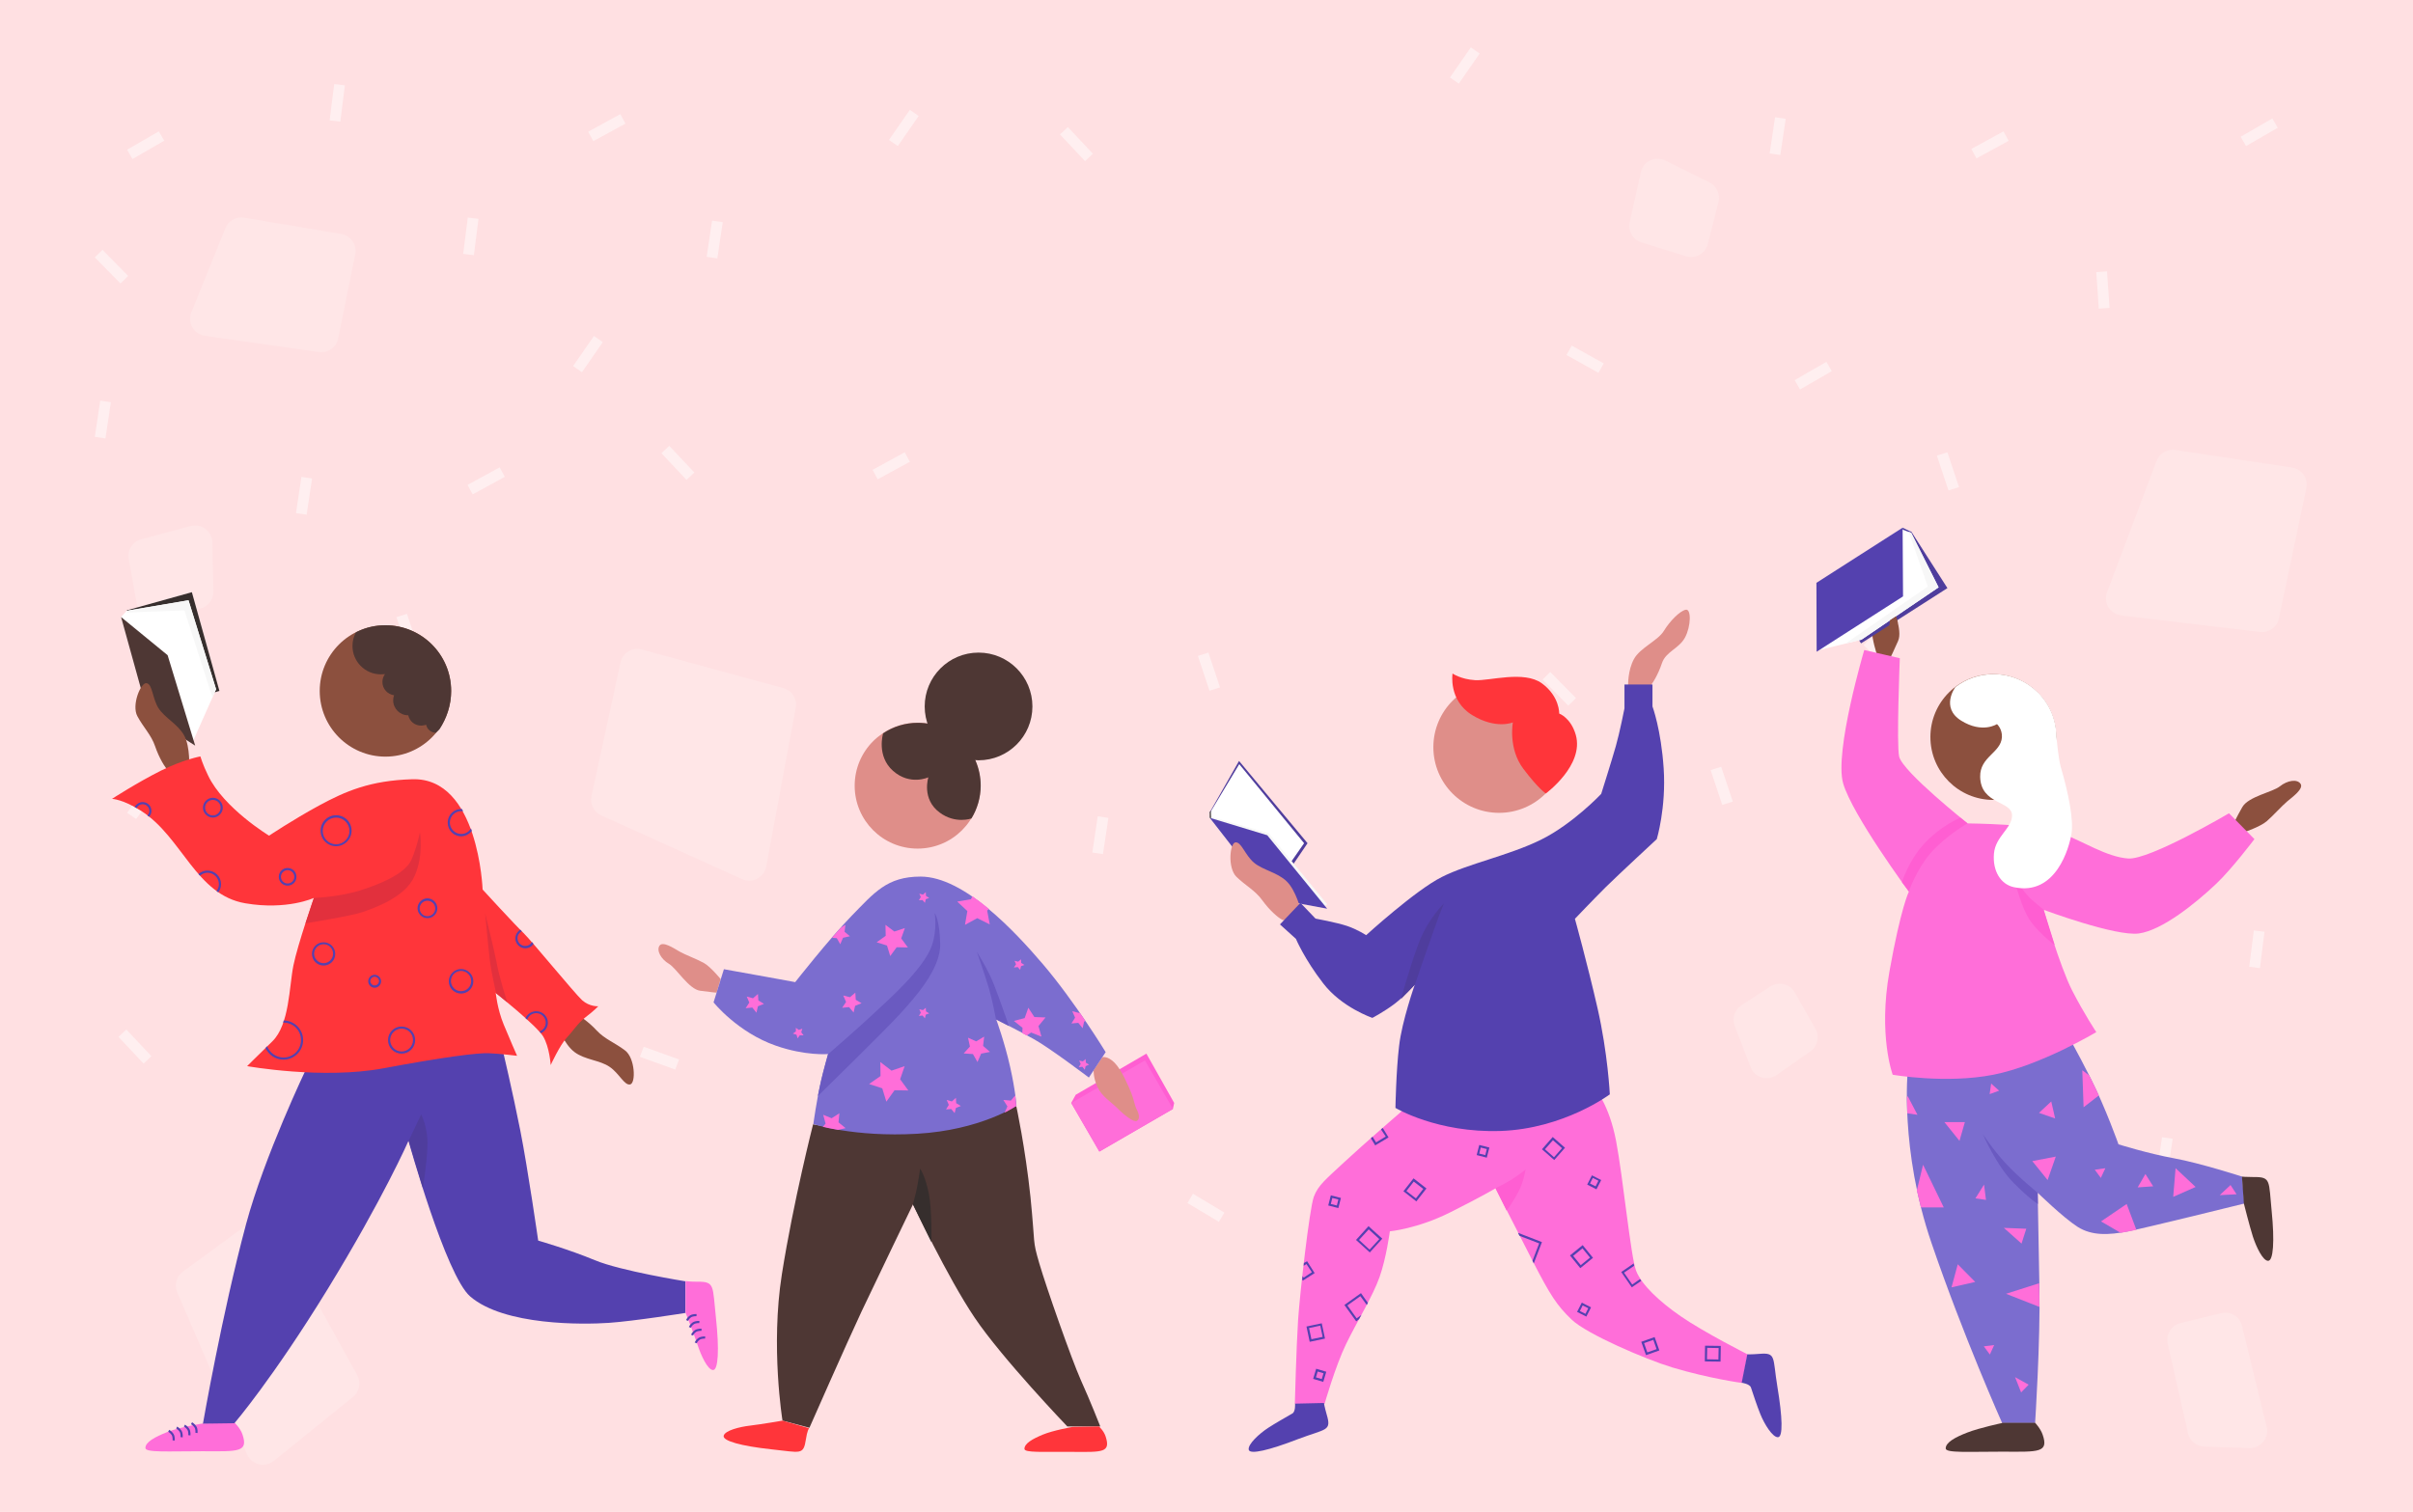 <svg width="1120" height="702" viewBox="0 0 1120 702" fill="none" xmlns="http://www.w3.org/2000/svg">
<path d="M0 0H1120V702H0V0Z" fill="#FFE0E2"/>
<path fill-rule="evenodd" clip-rule="evenodd" d="M686.796 24.849L682.688 22L673 35.97L677.109 38.819L686.796 24.849ZM155.121 39L160.082 39.624L157.961 56.491L153 55.867L155.121 39ZM73.722 61L76.222 65.33L61.5 73.83L59 69.5L73.722 61ZM275.688 156L279.796 158.849L270.109 172.819L266 169.97L275.688 156ZM222.082 101.624L217.121 101L215 117.867L219.961 118.491L222.082 101.624ZM47.563 116L44 119.508L55.928 131.621L59.49 128.113L47.563 116ZM847.722 168L850.222 172.33L835.5 180.83L833 176.5L847.722 168ZM1057.22 59.33L1054.72 55L1040 63.5L1042.5 67.83L1057.22 59.33ZM999.121 220L1004.08 220.624L1001.96 237.491L997 236.867L999.121 220ZM1051.08 432.624L1046.12 432L1044 448.867L1048.96 449.491L1051.08 432.624ZM865 299.508L868.563 296L880.491 308.113L876.928 311.621L865 299.508ZM719.563 312L716 315.508L727.928 327.621L731.491 324.113L719.563 312ZM219.397 229.537L217 225.149L231.92 217L234.316 221.388L219.397 229.537ZM137.384 238.228L142.329 238.969L144.849 222.157L139.905 221.416L137.384 238.228ZM48.945 203.553L44 202.812L46.52 186L51.465 186.741L48.945 203.553ZM507 395.812L511.945 396.553L514.465 379.741L509.52 379L507 395.812ZM568.308 563.004L565.736 567.292L551.157 558.549L553.729 554.261L568.308 563.004ZM318.638 222.815L322.282 219.392L310.645 207L307 210.423L318.638 222.815ZM422.303 51L426.412 53.849L416.724 67.819L412.616 64.97L422.303 51ZM407.397 222.537L405 218.149L419.92 210L422.316 214.388L407.397 222.537ZM273 61.149L275.397 65.537L290.316 57.388L287.92 53L273 61.149ZM332.945 119.969L328 119.228L330.52 102.416L335.465 103.157L332.945 119.969ZM503.638 74.815L507.282 71.392L495.645 59L492 62.423L503.638 74.815ZM146.093 440.542L141 439.823L143.516 423L148.609 423.719L146.093 440.542ZM73.228 366.308L69.007 363.449L59 377.394L63.221 380.254L73.228 366.308ZM184 286.541L188.896 285L194.287 301.173L189.391 302.713L184 286.541ZM560.896 303L556 304.541L561.391 320.713L566.287 319.173L560.896 303ZM917.397 73.537L915 69.149L929.92 61L932.316 65.388L917.397 73.537ZM974.15 143.299L979.139 142.961L977.989 126L973 126.338L974.15 143.299ZM826.329 71.969L821.384 71.228L823.905 54.416L828.849 55.157L826.329 71.969ZM741.938 173.101L744.374 168.734L729.527 160.453L727.091 164.819L741.938 173.101ZM1005.94 545.553L1001 544.812L1003.52 528L1008.46 528.741L1005.94 545.553ZM903.896 210L899 211.541L904.391 227.713L909.287 226.173L903.896 210ZM794 357.541L798.896 356L804.287 372.173L799.391 373.713L794 357.541ZM298.788 486L297 490.688L313.408 496.594L315.195 491.905L298.788 486ZM298.225 319.696L301.916 316.296L313.97 328.897L310.28 332.297L298.225 319.696ZM326.1 332.632L324.444 327.895L308.095 333.962L309.752 338.698L326.1 332.632Z" fill="#FFEFF0"/>
<path fill-rule="evenodd" clip-rule="evenodd" d="M761.615 79.961C762.747 74.894 768.332 72.231 772.982 74.54L793.44 84.703C796.817 86.38 798.565 90.189 797.633 93.843L792.669 113.323C791.537 117.765 786.912 120.349 782.536 118.985L761.859 112.539C757.885 111.3 755.525 107.22 756.432 103.157L761.615 79.961ZM88.827 145.02C86.881 149.84 89.976 155.206 95.121 155.935L148.028 163.44C152.223 164.035 156.155 161.256 156.993 157.102L164.865 118.102C165.759 113.671 162.807 109.379 158.349 108.63L113.338 101.065C109.636 100.443 105.999 102.478 104.594 105.96L88.827 145.02ZM977.994 274.968C976.163 279.828 979.376 285.118 984.533 285.733L1048.97 293.419C1053.09 293.91 1056.89 291.179 1057.75 287.124L1070.49 226.644C1071.44 222.142 1068.4 217.77 1063.85 217.084L1009.65 208.916C1005.91 208.354 1002.3 210.475 1000.97 214.005L977.994 274.968ZM355.628 402.366C354.679 407.47 349.193 410.332 344.464 408.19L279.073 378.583C275.637 377.028 273.755 373.285 274.554 369.599L288.007 307.592C288.979 303.112 293.509 300.363 297.931 301.57L363.582 319.48C367.598 320.576 370.103 324.568 369.341 328.661L355.628 402.366ZM114.682 675.255C116.778 680.12 122.937 681.641 127.057 678.312L163.845 648.589C166.864 646.15 167.697 641.896 165.821 638.499L128.006 570.017C125.675 565.795 120.167 564.58 116.276 567.43L84.894 590.414C81.885 592.617 80.799 596.608 82.274 600.033L114.682 675.255ZM824.603 499.139C820.347 502.119 814.425 500.315 812.552 495.47L805.175 476.377C803.814 472.857 805.099 468.865 808.257 466.799L821.669 458.025C825.527 455.501 830.715 456.752 832.998 460.757L842.633 477.653C844.679 481.242 843.656 485.8 840.271 488.169L824.603 499.139ZM1044.03 672.347C1049.33 672.521 1053.32 667.598 1052.07 662.455L1040.62 615.575C1039.58 611.282 1035.25 608.652 1030.96 609.7L1012.06 614.313C1007.82 615.348 1005.19 619.59 1006.16 623.847L1015.55 665.427C1016.35 668.979 1019.45 671.541 1023.09 671.661L1044.03 672.347ZM98.56 251.804C98.453 246.613 93.506 242.898 88.491 244.242L65.533 250.395C61.512 251.473 58.989 255.454 59.732 259.551L63.599 280.861C64.417 285.371 68.85 288.273 73.311 287.218L92.874 282.593C96.544 281.725 99.11 278.413 99.032 274.643L98.56 251.804Z" fill="#FFE6E7"/>
<g clip-path="url(#clip0_1_180)">
<path d="M58.909 283.361L71.695 329.209L101.843 320.802L89.057 274.954L58.909 283.361Z" fill="#362E2D"/>
<path d="M56.2 286.5L58.8 283.6L87.5 278.7L100.3 320L89.5 344.3L69.3 331.1L56.2 286.5Z" fill="white"/>
<path d="M77.8 304.2L90.6 346.2L68.9 332.3L56.2 286.5L77.8 304.2Z" fill="#4E3734"/>
<path d="M58.8 284.4L85.6 283.4L98.6 323.8L100.3 320L87.5 278.7L59.6 283.4L58.8 284.4Z" fill="#F7F7F7"/>
<path d="M178.9 351.3C195.745 351.3 209.4 337.645 209.4 320.8C209.4 303.955 195.745 290.3 178.9 290.3C162.055 290.3 148.4 303.955 148.4 320.8C148.4 337.645 162.055 351.3 178.9 351.3Z" fill="#8C503E"/>
<path d="M318.2 609.5C318.2 609.5 322 619 323.7 624.2C325.4 629.4 328.4 635.9 330.9 636.1C333.4 636.3 333.9 626.6 332.3 611.8C330.7 597.1 331.9 595 323.8 595.1C320.2 595.1 318.2 594.8 318.2 594.8V609.5V609.5Z" fill="#FF6ED9"/>
<path d="M94.2 660.9C94.2 660.9 83.3 662.6 77.6 664.9C71.9 667.2 67.5 669.5 67.5 672.3C67.5 674.5 77.9 673.8 94.1 673.8C110.7 673.9 115.4 674.3 112.5 665.9C111.5 663 108.9 660.6 108.9 660.6L94.2 660.9Z" fill="#FF6ED9"/>
<path d="M209.4 320.8C209.4 303.9 195.7 290.3 178.9 290.3C174.3 290.3 169.9 291.3 166 293.2L165.2 293.6C164.2 295.5 163.6 297.6 163.6 299.9C163.6 307.2 169.5 313.1 176.8 313.1C177.4 313.1 178 313 178.7 313C177.9 314 177.5 315.3 177.5 316.7C177.5 319.8 179.9 322.4 182.9 322.8C182.6 323.6 182.5 324.4 182.5 325.2C182.5 329 185.6 332.1 189.4 332.1H189.5C190.1 334.9 192.5 336.9 195.5 336.9C196.3 336.9 197.1 336.7 197.8 336.5C198.2 338.6 200.1 340.2 202.3 340.2L204 338.6C207.3 333.6 209.4 327.4 209.4 320.8Z" fill="#4E3734"/>
<path d="M87.8 356.7C87.8 356.7 88.4 346.8 85.5 341.5C82.6 336.2 76.4 333.3 73.5 328.7C70.7 324.1 70.8 317.8 68.1 317.2C65.4 316.6 60.9 327.4 63.8 332.6C66.6 337.8 70.2 341.2 72 346.5C73.8 351.8 76.6 356.5 78.3 358C80.1 359.5 87.8 356.7 87.8 356.7Z" fill="#8C503E"/>
<path d="M258.3 475.6C258.3 475.6 261.8 484.9 266.7 488.5C271.5 492.1 278.4 492.2 282.9 495.3C287.4 498.3 289.8 504.1 292.5 503.5C295.2 502.9 294.8 491.2 290.1 487.7C285.4 484.1 280.7 482.5 276.9 478.4C273.1 474.3 268.6 471.2 266.4 470.5C264.2 469.8 258.3 475.6 258.3 475.6Z" fill="#8C503E"/>
<path d="M142.2 496.1C142.2 496.1 122.7 536.8 114.2 568.4C103 610.2 94.2 661 94.2 661L108.8 660.8C108.8 660.8 126.5 640.2 152.1 598.5C177.9 556.4 189.6 529.7 189.6 529.7C189.6 529.7 206.9 592.1 218.2 601.9C234 615.6 270.9 615 282.6 614.2C294.3 613.4 318.1 609.6 318.1 609.6V594.9C318.1 594.9 288.1 590.1 276.1 585.1C264.1 580.1 249.8 576 249.8 576C249.8 576 245 542.6 241.5 524.9C238 507.2 233.2 486.9 233.2 486.9L142.2 496.1Z" fill="#5441AF"/>
<path d="M189.7 529.6L195.5 517.4C195.5 517.4 198.8 523.9 198.4 532.2C198.1 540.5 196.3 551.6 196.3 551.6L189.7 529.6Z" fill="#4F3D9D"/>
<path d="M52 370.9C52 370.9 57.2 371.1 65.7 376.6C84.7 388.9 90.9 415.5 113.9 419.4C133.2 422.7 145.7 416.9 145.7 416.9C145.7 416.9 138.2 438.4 136.2 448.2C134.2 458 134.4 475.7 126.4 483.5C118.4 491.3 114.7 495 114.7 495C114.7 495 149.7 501.3 178 496C206.3 490.7 221.7 488.8 226.8 489C232 489.2 240 490.2 240 490.2C240 490.2 236.8 483 233.8 475.7C230.8 468.4 230.1 461 230.1 461C230.1 461 249.1 476.2 252.1 481.2C255.1 486.2 255.6 494.5 255.6 494.5C255.6 494.5 259.9 485.2 262.9 482C265.9 478.8 268.2 475 271.9 472.2C275.6 469.4 277.7 467.2 277.7 467.2C277.7 467.2 273.7 467.5 270.2 464.4C266.7 461.2 247 437.1 243 433.2C239 429.4 224 413 224 413C224 413 222.2 360.8 191.3 361.8C171.8 362.4 160.5 367.3 148.1 374C135.8 380.7 124.9 388 124.9 388C124.9 388 103.9 375.3 96.6 360.1C94.1 355 93 351.2 93 351.2C93 351.2 85.3 352.6 74.7 357.8C63.4 363.5 52 370.9 52 370.9Z" fill="#FF353A"/>
<path d="M145.7 416.9C145.7 416.9 156.6 416.6 166.9 413.5C177.2 410.3 188.3 405.4 191 399.1C193.7 392.8 194.9 386.4 194.9 386.4C194.9 386.4 196.8 396.9 192.4 406.8C188 416.7 173.8 421.5 168.5 423.4C163.2 425.3 141.8 428.7 141.8 428.7L145.7 416.9Z" fill="#E2303D"/>
<path d="M225.2 424.2C225.2 424.2 226.8 441.8 227.5 447C228.2 452.2 230.3 461.2 230.3 461.2L235.5 465.4C235.5 465.4 231.8 454.3 230.4 446.4C228.8 438.5 225.2 424.2 225.2 424.2Z" fill="#E2303D"/>
<path d="M186.4 489.2C182.9 489.2 180.1 486.4 180.1 482.9C180.1 479.4 182.9 476.6 186.4 476.6C189.9 476.6 192.7 479.4 192.7 482.9C192.7 486.4 189.9 489.2 186.4 489.2ZM186.4 477.6C183.5 477.6 181.1 480 181.1 482.9C181.1 485.8 183.5 488.2 186.4 488.2C189.3 488.2 191.7 485.8 191.7 482.9C191.7 480 189.4 477.6 186.4 477.6Z" fill="#5441AF"/>
<path d="M214 388.3C216 388.3 217.8 387.3 219 385.8C218.9 385.4 218.7 385 218.6 384.6C217.7 386.2 216 387.2 214.1 387.2C211.2 387.2 208.8 384.8 208.8 381.9C208.8 379 211.2 376.6 214.1 376.6C214.4 376.6 214.7 376.6 215 376.7C214.8 376.3 214.6 376 214.4 375.6C214.3 375.6 214.2 375.6 214.1 375.6C210.6 375.6 207.8 378.4 207.8 381.9C207.8 385.4 210.5 388.3 214 388.3Z" fill="#5441AF"/>
<path d="M131.6 492C136.6 492 140.7 487.9 140.7 482.9C140.7 477.9 136.7 473.9 131.7 473.8C131.6 474.1 131.5 474.5 131.4 474.8C131.5 474.8 131.5 474.8 131.6 474.8C136.1 474.8 139.7 478.4 139.7 482.9C139.7 487.4 136.1 491 131.6 491C128.2 491 125.2 488.8 124 485.8C123.7 486.1 123.5 486.3 123.2 486.6C124.7 489.8 127.9 492 131.6 492Z" fill="#5441AF"/>
<path d="M156 392.9C152 392.9 148.8 389.7 148.8 385.7C148.8 381.7 152 378.5 156 378.5C160 378.5 163.2 381.7 163.2 385.7C163.2 389.7 159.9 392.9 156 392.9ZM156 379.6C152.6 379.6 149.8 382.4 149.8 385.8C149.8 389.2 152.6 392 156 392C159.4 392 162.2 389.2 162.2 385.8C162.2 382.4 159.4 379.6 156 379.6Z" fill="#5441AF"/>
<path d="M98.8 379.6C96.3 379.6 94.2 377.5 94.2 375C94.2 372.5 96.3 370.4 98.8 370.4C101.3 370.4 103.4 372.5 103.4 375C103.4 377.5 101.3 379.6 98.8 379.6ZM98.8 371.4C96.8 371.4 95.2 373 95.2 375C95.2 377 96.8 378.6 98.8 378.6C100.8 378.6 102.4 377 102.4 375C102.4 373 100.8 371.4 98.8 371.4Z" fill="#5441AF"/>
<path d="M246.9 437.4C246.3 438.5 245.1 439.2 243.8 439.2C241.8 439.2 240.2 437.6 240.2 435.6C240.2 434.2 241 433 242.2 432.4C242 432.2 241.7 431.9 241.5 431.7C240.1 432.5 239.2 434 239.2 435.7C239.2 438.2 241.3 440.3 243.8 440.3C245.4 440.3 246.8 439.5 247.6 438.3C247.4 437.9 247.2 437.6 246.9 437.4Z" fill="#5441AF"/>
<path d="M198.4 426.3C195.9 426.3 193.8 424.2 193.8 421.7C193.8 419.2 195.9 417.1 198.4 417.1C200.9 417.1 203 419.2 203 421.7C203 424.2 201 426.3 198.4 426.3ZM198.4 418.2C196.4 418.2 194.8 419.8 194.8 421.8C194.8 423.8 196.4 425.4 198.4 425.4C200.4 425.4 202 423.8 202 421.8C202 419.8 200.4 418.2 198.4 418.2Z" fill="#5441AF"/>
<path d="M66.2 372.4C64.6 372.4 63.2 373.4 62.5 374.7C62.8 374.9 63.1 375 63.4 375.2C63.9 374.1 65 373.4 66.2 373.4C67.9 373.4 69.3 374.8 69.3 376.5C69.3 377.3 69 378.1 68.4 378.6C68.7 378.8 68.9 379 69.2 379.2C69.9 378.5 70.3 377.5 70.3 376.5C70.3 374.2 68.5 372.4 66.2 372.4Z" fill="#5441AF"/>
<path d="M150.2 448.3C147.2 448.3 144.8 445.9 144.8 442.9C144.8 439.9 147.2 437.5 150.2 437.5C153.2 437.5 155.6 439.9 155.6 442.9C155.6 445.9 153.2 448.3 150.2 448.3ZM150.2 438.4C147.8 438.4 145.8 440.4 145.8 442.8C145.8 445.2 147.8 447.2 150.2 447.2C152.6 447.2 154.6 445.2 154.6 442.8C154.6 440.4 152.7 438.4 150.2 438.4Z" fill="#5441AF"/>
<path d="M248.9 469.5C246.7 469.5 244.8 470.8 243.9 472.7C244.2 472.9 244.4 473.2 244.7 473.4C245.3 471.7 246.9 470.4 248.9 470.4C251.3 470.4 253.3 472.4 253.3 474.8C253.3 476.7 252.1 478.3 250.4 478.9C250.7 479.2 250.9 479.4 251.1 479.7C253 478.8 254.3 477 254.3 474.8C254.3 471.9 251.9 469.5 248.9 469.5Z" fill="#5441AF"/>
<path d="M133.5 411.2C131.2 411.2 129.4 409.4 129.4 407.1C129.4 404.8 131.2 403 133.5 403C135.8 403 137.6 404.8 137.6 407.1C137.6 409.4 135.8 411.2 133.5 411.2ZM133.5 404C131.8 404 130.4 405.4 130.4 407.1C130.4 408.8 131.8 410.2 133.5 410.2C135.2 410.2 136.6 408.8 136.6 407.1C136.6 405.4 135.2 404 133.5 404Z" fill="#5441AF"/>
<path d="M214 461.3C210.8 461.3 208.3 458.7 208.3 455.6C208.3 452.5 210.9 449.9 214 449.9C217.1 449.9 219.7 452.5 219.7 455.6C219.7 458.7 217.2 461.3 214 461.3ZM214 450.8C211.4 450.8 209.3 452.9 209.3 455.5C209.3 458.1 211.4 460.2 214 460.2C216.6 460.2 218.7 458.1 218.7 455.5C218.7 452.9 216.6 450.8 214 450.8Z" fill="#5441AF"/>
<path d="M173.9 458.6C172.2 458.6 170.9 457.2 170.9 455.6C170.9 453.9 172.3 452.6 173.9 452.6C175.5 452.6 176.9 454 176.9 455.6C176.9 457.2 175.6 458.6 173.9 458.6ZM173.9 453.5C172.8 453.5 171.9 454.4 171.9 455.5C171.9 456.6 172.8 457.5 173.9 457.5C175 457.5 175.9 456.6 175.9 455.5C175.9 454.4 175 453.5 173.9 453.5Z" fill="#5441AF"/>
<path d="M101.3 414.3C102.1 413.3 102.6 412 102.6 410.5C102.6 407 99.8 404.2 96.3 404.2C94.7 404.2 93.2 404.8 92.1 405.8C92.3 406.1 92.6 406.3 92.8 406.6C93.7 405.8 95 405.2 96.3 405.2C99.2 405.2 101.6 407.6 101.6 410.5C101.6 411.7 101.2 412.8 100.5 413.7C100.7 413.9 101 414.1 101.3 414.3Z" fill="#5441AF"/>
<path d="M78.3 664.3C78.3 664.3 79.4 664.9 80.1 666C80.8 667.1 80.6 668.8 80.6 668.8" stroke="#5441AF" stroke-miterlimit="10"/>
<path d="M82 662.8C82 662.8 83.1 663.4 83.8 664.5C84.5 665.6 84.3 667.3 84.3 667.3" stroke="#5441AF" stroke-miterlimit="10"/>
<path d="M85.6 661.9C85.6 661.9 86.7 662.5 87.4 663.6C88.1 664.7 87.9 666.4 87.9 666.4" stroke="#5441AF" stroke-miterlimit="10"/>
<path d="M88.9 660.8C88.9 660.8 90 661.4 90.7 662.5C91.4 663.6 91.2 665.3 91.2 665.3" stroke="#5441AF" stroke-miterlimit="10"/>
<path d="M322.9 623.5C322.9 623.5 323.4 622.3 324.5 621.6C325.6 620.9 327.3 621 327.3 621" stroke="#5441AF" stroke-miterlimit="10"/>
<path d="M321.2 619.9C321.2 619.9 321.7 618.7 322.8 618C323.9 617.3 325.6 617.4 325.6 617.4" stroke="#5441AF" stroke-miterlimit="10"/>
<path d="M320.2 616.3C320.2 616.3 320.7 615.1 321.8 614.4C322.9 613.7 324.6 613.8 324.6 613.8" stroke="#5441AF" stroke-miterlimit="10"/>
<path d="M318.9 613.1C318.9 613.1 319.4 611.9 320.5 611.2C321.6 610.5 323.3 610.6 323.3 610.6" stroke="#5441AF" stroke-miterlimit="10"/>
<path d="M575.1 353.3L606.9 391.5L592.1 413.3L561.5 377.2L575.1 353.3Z" fill="#4F3D9D"/>
<path d="M561.5 379.7L561.6 377.4L575.2 354.8L605.3 391.5L595 406.3L584.2 402L561.5 379.7Z" fill="white"/>
<path d="M614.5 421.2L616 419.8L588.8 386.8L561.5 379V379.7L569.2 389.6L614.5 421.2Z" fill="#F7F7F7"/>
<path d="M588.2 387.8L616 421.9L590.7 417.2L561.5 379.7L588.2 387.8Z" fill="#5441AF"/>
<path d="M561.5 377.2V379.7L562.1 379.9L562 376.2L561.5 377.2Z" fill="#362E2D"/>
<path d="M652.6 514.2C652.6 514.2 631.8 532.2 623.8 539.7C615.8 547.2 611.8 550.2 609.8 555.7C607.8 561.2 603.3 600.7 602.5 613C601.7 625.3 601 651.8 601 651.8H614.8C614.8 651.8 619.8 634.3 624.8 624C629.8 613.7 637.1 602 640.3 593C643.5 584 645.1 571.7 645.1 571.7C645.1 571.7 657.9 570.5 672.9 563C687.9 555.5 694.2 551.7 694.2 551.7C694.2 551.7 703.5 570.2 711.5 585.7C719.5 601.2 722.5 606 729.5 612.7C736.5 619.4 763.7 631.1 776.2 634.9C793.5 640.1 808.6 642.1 808.6 642.1L811.1 628.8C811.1 628.8 791.1 618.7 780.2 611.2C770.2 604.3 761.9 596.5 759.4 590C756.9 583.5 753.3 546.4 750.1 529.7C746.9 513 740.6 505.9 740.6 505.9L652.6 514.2Z" fill="#FF6ED9"/>
<path d="M694.1 551.7C694.1 551.7 698.2 549.8 701.7 547.6C705.2 545.4 708.1 543 708.1 543C708.1 543 707.3 548.5 704.8 553.3C702.3 558.1 699.3 562.1 699.3 562.1L694.1 551.7Z" fill="#FF5ED2"/>
<path d="M657.4 557.8L651.4 553.1L656.1 547.1L662.1 551.8L657.4 557.8ZM652.8 553L657.2 556.4L660.6 552L656.2 548.6L652.8 553Z" fill="#5441AF"/>
<path d="M621.2 560.9L616.5 559.7L617.7 555L622.4 556.2L621.2 560.9ZM617.7 559L620.5 559.7L621.2 556.9L618.4 556.2L617.7 559Z" fill="#5441AF"/>
<path d="M690.1 537.5L685.4 536.3L686.6 531.6L691.3 532.8L690.1 537.5ZM686.6 535.6L689.4 536.3L690.1 533.5L687.3 532.8L686.6 535.6Z" fill="#5441AF"/>
<path d="M635.8 581.5L629.4 575.7L635.2 569.3L641.6 575.1L635.8 581.5ZM630.8 575.7L635.7 580.2L640.2 575.3L635.3 570.8L630.8 575.7Z" fill="#5441AF"/>
<path d="M721.4 538.6L715.7 533.6L720.7 527.9L726.4 532.9L721.4 538.6ZM717.1 533.6L721.3 537.3L725 533.1L720.8 529.4L717.1 533.6Z" fill="#5441AF"/>
<path d="M614.2 641.6L609.5 640.2L610.9 635.5L615.6 636.9L614.2 641.6ZM610.8 639.5L613.5 640.3L614.3 637.6L611.6 636.8L610.8 639.5Z" fill="#5441AF"/>
<path d="M607.9 623L606.4 615.9L613.5 614.4L615 621.5L607.9 623ZM607.6 616.6L608.7 621.8L613.9 620.7L612.8 615.5L607.6 616.6Z" fill="#5441AF"/>
<path d="M605.2 586.4C605.2 586.8 605.1 587.3 605.1 587.7L606.4 586.9L608.9 590.7L605.1 593.2L604.6 592.5C604.5 593 604.5 593.6 604.4 594.1L604.7 594.6L610.2 591.1L606.7 585.6L605.2 586.4Z" fill="#5441AF"/>
<path d="M643.2 527.7L638.7 530.4L637.1 527.8C636.8 528 636.6 528.2 636.3 528.5L638.3 531.8L644.5 528.1L641.8 523.7C641.5 523.9 641.3 524.1 641 524.4L643.2 527.7Z" fill="#5441AF"/>
<path d="M733.5 588.8L728.7 582.9L734.6 578.1L739.4 584L733.5 588.8ZM730.2 583.1L733.7 587.4L738 583.9L734.5 579.6L730.2 583.1Z" fill="#5441AF"/>
<path d="M736.3 611.3L732 609.1L734.2 604.8L738.5 607L736.3 611.3ZM733.3 608.7L735.9 610L737.2 607.4L734.6 606.1L733.3 608.7Z" fill="#5441AF"/>
<path d="M741 552.2L736.7 550L738.9 545.7L743.2 547.9L741 552.2ZM738 549.5L740.6 550.8L741.9 548.2L739.3 546.9L738 549.5Z" fill="#5441AF"/>
<path d="M761.8 594.7C761.6 594.4 761.4 594.2 761.2 593.9L757.6 596.4L753.8 590.9L758.5 587.7C758.4 587.4 758.3 587 758.3 586.6L752.5 590.6L757.4 597.7L761.8 594.7Z" fill="#5441AF"/>
<path d="M798.6 632.2L791.3 632.1L791.4 624.8L798.7 624.9L798.6 632.2ZM792.3 631.1L797.6 631.2L797.7 625.9L792.4 625.8L792.3 631.1Z" fill="#5441AF"/>
<path d="M764 629.2L761.8 623L768 620.8L770.2 627L764 629.2ZM763.1 623.6L764.6 627.9L768.9 626.4L767.4 622.1L763.1 623.6Z" fill="#5441AF"/>
<path d="M705.3 573.8L714.4 577.3L711.3 585.4C711.3 585.5 711.4 585.6 711.4 585.6C711.6 585.9 711.7 586.2 711.9 586.6L715.7 576.7L704.6 572.4C704.8 572.9 705 573.3 705.3 573.8Z" fill="#5441AF"/>
<path d="M624 605.9L629.5 613.5L630.8 612.5C631.2 611.8 631.5 611.2 631.9 610.5L629.7 612.1L625.4 606.1L631.4 601.8L634.4 605.9C634.6 605.6 634.7 605.2 634.9 604.9L631.7 600.4L624 605.9Z" fill="#5441AF"/>
<path d="M695.8 377.4C712.645 377.4 726.3 363.745 726.3 346.9C726.3 330.055 712.645 316.4 695.8 316.4C678.955 316.4 665.3 330.055 665.3 346.9C665.3 363.745 678.955 377.4 695.8 377.4Z" fill="#DF8E89"/>
<path d="M601.1 651.7C601.1 651.7 601.4 655.5 599.8 656.3C596.7 658.1 591.6 661 588.7 662.9C584.4 665.7 579.1 670.6 579.6 673.1C580.1 675.5 589.2 673.3 602.4 668.2C615.6 663.2 618.1 664.6 615.8 656.8C614.8 653.3 614.5 651.4 614.5 651.4L601.1 651.7Z" fill="#5441AF"/>
<path d="M808.4 642C808.4 642 812.1 642.5 812.7 644.2C813.8 647.6 815.7 653.2 817 656.4C818.9 661.2 822.7 667.3 825.2 667.3C827.7 667.3 827.3 657.9 825 644C822.7 630.1 824.6 627.9 816.5 628.6C812.9 628.9 811 628.8 811 628.8L808.4 642Z" fill="#5441AF"/>
<path d="M603.9 423C603.9 423 601.6 413.4 597.2 409.2C592.9 405 586.1 404 582 400.5C577.9 397 576.2 390.9 573.5 391.1C570.8 391.3 569.7 403 573.9 407.1C578.1 411.2 582.6 413.4 585.9 418C589.2 422.6 593.3 426.2 595.3 427.1C597.3 428 603.9 423 603.9 423Z" fill="#DF8E89"/>
<path d="M755.7 318.1C755.7 318.1 755.5 311.3 758.4 306C761.3 300.7 769.5 297.5 772.3 292.9C775.1 288.3 779.7 283.7 782.4 283.1C785.1 282.5 784.9 290.8 782.1 296C779.3 301.2 773.2 302.5 771.4 307.9C769.6 313.3 766.8 317.9 765.2 319.4C763.5 320.8 755.7 318.1 755.7 318.1Z" fill="#DF8E89"/>
<path d="M674.2 312.7C674.2 312.7 672.2 325.2 683.3 332C694.4 338.8 702.2 335.4 702.2 335.4C702.2 335.4 699.9 347.5 707.1 357C714.3 366.5 717.5 368.4 717.5 368.4C717.5 368.4 735.4 355.3 731.4 341.2C729.1 333.2 723.7 331.3 723.7 331.3C723.7 331.3 724 323.4 715.7 317.3C707.4 311.2 691.4 316.2 684.7 315.8C678 315.4 674.2 312.7 674.2 312.7Z" fill="#FF353A"/>
<path d="M594.1 429.2L603.6 419.2L610.6 426.5C610.6 426.5 620.4 428.3 625.2 429.9C630 431.5 634.1 434.2 634.1 434.2C634.1 434.2 657 413.3 669.2 407.2C681.4 401 700.4 397.2 715.2 389.9C730 382.6 743.2 368.6 743.2 368.6C743.2 368.6 748.2 352.8 750 346.4C751.8 340.1 754 328.9 754 328.9V317.8H767V328C767 328 771 338.7 772.2 356.8C773.4 375 769 389.6 769 389.6C769 389.6 751.5 405.8 745.3 411.9C739.1 418.1 731 426.6 731 426.6C731 426.6 736.7 447.1 741.5 468.1C746.3 489.1 747.2 508.1 747.2 508.1C747.2 508.1 725.9 524.1 696.5 525.1C667.1 526.1 647.7 514.4 647.7 514.4C647.7 514.4 648 497.1 649.4 485.6C650.7 474.1 656.7 457.1 656.7 457.1C656.7 457.1 651.7 462.8 647 466.3C642.3 469.8 637 472.6 637 472.6C637 472.6 622.8 467.8 614.2 456.6C605.5 445.4 601.5 435.9 601.5 435.9L594.1 429.2Z" fill="#5441AF"/>
<path d="M656.7 457.2C656.7 457.2 662.3 440.9 665.5 431.9C668.7 422.9 670.2 419.5 670.2 419.5C670.2 419.5 662.4 426.9 658 439.2C653.6 451.5 650.3 463.8 650.3 463.8L656.7 457.2Z" fill="#4F3D9D"/>
<path d="M497.2 512.1L499.3 508.3L532.1 489.2L545 512.1L544.4 514.9L510.3 534.7L497.2 512.1Z" fill="#FF5ED2"/>
<path d="M531.429 492.358L497.222 512.108L510.222 534.624L544.429 514.874L531.429 492.358Z" fill="#FF6ED9"/>
<path d="M363.2 659.6C363.2 659.6 357.6 625.3 362.9 591.7C368.3 557.6 377.4 522 377.4 522C377.4 522 406.2 528 426.7 524.2C447.2 520.4 471.7 513.5 471.7 513.5C471.7 513.5 475.9 532.8 478.3 555.8C480.6 578.8 479.1 575.3 482.4 586.6C485.7 597.9 497.3 630.9 501.6 640.6C506 650.3 510.7 662.3 510.7 662.3H495.4C495.4 662.3 465.2 630.8 452.4 611.8C439.6 592.8 423.8 559.1 423.8 559.1C423.8 559.1 406.8 594.3 399.9 608.9C393 623.6 375.7 662.9 375.7 662.9L363.2 659.6Z" fill="#4E3734"/>
<path d="M425.9 394C442.027 394 455.1 380.927 455.1 364.8C455.1 348.673 442.027 335.6 425.9 335.6C409.773 335.6 396.7 348.673 396.7 364.8C396.7 380.927 409.773 394 425.9 394Z" fill="#DF8E89"/>
<path d="M450.9 380C453.6 375.6 455.2 370.3 455.2 364.8C455.2 348.6 442.1 335.6 426 335.6C420 335.6 414.5 337.4 409.9 340.5C409.9 340.5 406.7 351 414.5 357.9C422.4 364.9 430.9 360.9 430.9 360.9C430.9 360.9 427.6 371 436.2 377.3C443.5 382.7 450.9 380 450.9 380Z" fill="#4E3734"/>
<path d="M454.2 353C468.007 353 479.2 341.807 479.2 328C479.2 314.193 468.007 303 454.2 303C440.393 303 429.2 314.193 429.2 328C429.2 341.807 440.393 353 454.2 353Z" fill="#4E3734"/>
<path d="M427.1 542.6C427.1 542.6 426.1 549.4 425.3 553C424.5 556.6 423.7 559.2 423.7 559.2L432.3 576.7C432.3 576.7 432.7 562.2 431.1 554.1C429.5 546 427.1 542.6 427.1 542.6Z" fill="#362E2D"/>
<path d="M363.2 659.6C363.2 659.6 353.3 661.3 348.2 661.9C343.1 662.5 336.5 664.2 335.9 666.6C335.3 669 344.1 671.4 357.9 672.9C371.7 674.3 372.9 675.9 374.1 668.1C374.6 664.5 375.5 663.1 375.5 663.1L363.2 659.6Z" fill="#FF353A"/>
<path d="M497.9 662.5C497.9 662.5 488.8 664.1 484 666.1C479.2 668.1 475.5 670.2 475.5 672.7C475.5 674.6 484.2 674 497.8 674.1C511.7 674.2 515.6 674.5 513.2 667C512.4 664.4 510.1 662.3 510.1 662.3L497.9 662.5Z" fill="#FF353A"/>
<path d="M334.5 454.6C334.5 454.6 329.9 448.9 326.7 447.1C323.5 445.3 318 443.3 315.4 441.8C312.8 440.3 307.6 436.8 306.1 439.1C304.6 441.4 306.9 445.4 310.5 447.5C314.1 449.7 319.7 459.3 325 460C330.3 460.7 332.6 460.9 332.6 460.9L334.5 454.6Z" fill="#DF8E89"/>
<path d="M511.6 490.9C511.6 490.9 513.9 490 517.3 493.4C520.7 496.8 523.9 504.6 525.1 507.5C526.3 510.4 526.6 513.3 527.7 515.3C528.8 517.4 529.1 519.6 527.7 520.4C526.3 521.2 522.1 518 518.8 514.7C515.5 511.4 511.5 509.2 509.4 504.7C507.4 500.4 507.6 496.9 507.6 496.9L511.6 490.9Z" fill="#DF8E89"/>
<path d="M336 450C336 450 351.6 452.8 357.1 453.8C362.6 454.8 369.1 456 369.1 456C369.1 456 384.6 436.2 395.2 425.3C405.8 414.5 411.6 407 427.3 407C447.5 407 471.2 432.6 484.1 447.7C499 465.2 513.2 488.5 513.2 488.5L505.4 500.3C505.4 500.3 487.3 486.6 480.1 482.6C472.9 478.6 462.4 473.3 462.4 473.3C462.4 473.3 466.2 483.6 468.8 495.1C471.4 506.6 471.8 513.4 471.8 513.4C471.8 513.4 455.1 524.7 425.7 526.4C396.3 528.1 377.5 521.9 377.5 521.9C377.5 521.9 379.1 510.6 380.8 503.2C382.5 495.9 384.4 489.4 384.4 489.4C384.4 489.4 373.8 490.3 360.1 485.5C342.3 479.3 331.2 465.4 331.2 465.4L336 450Z" fill="#7B6DCF"/>
<path d="M384.3 489.5C384.3 489.5 381.8 498.5 381.1 501.7C380.4 504.9 379.6 508.9 379.6 508.9C379.6 508.9 411 478.2 417.8 470.7C424.6 463.2 436.7 449.9 436.4 438.2C436.1 426.5 433.8 423.9 433.8 423.9C433.8 423.9 435.2 431.4 432.5 439.1C428.7 449.8 412.9 463.7 405.4 470.7C399.2 476.6 384.3 489.5 384.3 489.5Z" fill="#6A5AC1"/>
<path d="M453.4 441.9C453.4 441.9 457.5 453.7 459.1 459.2C460.7 464.7 462.3 473.3 462.3 473.3L468.3 476.4C468.3 476.4 464 463.9 461.3 457C458.6 450.1 453.4 441.9 453.4 441.9Z" fill="#6A5AC1"/>
<path d="M456.8 481.3L456.3 485.6L459.5 488.4L455.4 489.2L453.7 493.1L451.6 489.4L447.3 489.1L450.2 485.9L449.3 481.8L453.1 483.5L456.8 481.3Z" fill="#FF6ED9"/>
<path d="M471.7 513.5C471.7 513.5 471.6 511.8 471.2 508.6L469.2 511L465.7 510.7L467.6 513.7L466.3 516.6C469.9 514.7 471.7 513.5 471.7 513.5Z" fill="#FF6ED9"/>
<path d="M388.4 435.6L390 438.4L391.3 435.4L394.5 434.7L392 432.6L392.4 429.4L390.4 430.6C389 432.1 387.6 433.7 386.2 435.4L388.4 435.6Z" fill="#FF6ED9"/>
<path d="M389 524.6L392.5 523.8L389.2 521.1L389.6 516.9L386 519.2L382.1 517.6L383.2 521.7L381.9 523.2C383.7 523.6 386.1 524.1 389 524.6Z" fill="#FF6ED9"/>
<path d="M439.4 510.7L441.8 511.4L443.7 509.7L443.8 512.2L446 513.5L443.7 514.4L443.1 516.8L441.5 514.9L439.1 515.1L440.4 513L439.4 510.7Z" fill="#FF6ED9"/>
<path d="M391.4 462.2L394.5 463L397 460.9L397.2 464.2L399.9 465.8L396.9 467L396.2 470.1L394.1 467.6L390.9 467.9L392.7 465.2L391.4 462.2Z" fill="#FF6ED9"/>
<path d="M501.1 470.1L500.8 470.3L497.7 469.5L499 472.5L497.3 475.2L500.5 474.9L502.5 477.4L503.2 474.3L503.8 474.1C503 472.8 502.1 471.5 501.1 470.1Z" fill="#FF6ED9"/>
<path d="M426.7 468.6L428.4 469L429.7 467.9L429.8 469.6L431.3 470.5L429.7 471.1L429.3 472.8L428.2 471.5L426.5 471.7L427.4 470.2L426.7 468.6Z" fill="#FF6ED9"/>
<path d="M368 479.9L369.4 478.9V477.2L370.8 478.2L372.4 477.6L371.9 479.3L373 480.7H371.2L370.2 482.1L369.7 480.4L368 479.9Z" fill="#FF6ED9"/>
<path d="M500.9 492.4L502.6 492.8L503.9 491.7L504 493.4L505.5 494.3L503.9 495L503.5 496.7L502.4 495.3L500.7 495.5L501.6 494L500.9 492.4Z" fill="#FF6ED9"/>
<path d="M426.7 414.9L428.4 415.4L429.7 414.2L429.8 416L431.3 416.9L429.7 417.5L429.3 419.2L428.2 417.9L426.5 418L427.4 416.5L426.7 414.9Z" fill="#FF6ED9"/>
<path d="M470.9 446.1L472.6 446.5L473.9 445.4L474 447.1L475.5 448L473.9 448.6L473.5 450.3L472.4 449L470.6 449.2L471.6 447.7L470.9 446.1Z" fill="#FF6ED9"/>
<path d="M346.6 462.7L349.5 463.5L351.8 461.5L352 464.5L354.6 466.1L351.8 467.2L351.1 470.2L349.2 467.8L346.1 468.1L347.8 465.5L346.6 462.7Z" fill="#FF6ED9"/>
<path d="M408.6 493.1L413.8 497.1L419.9 495L417.8 501.1L421.6 506.3L415.2 506.2L411.4 511.5L409.5 505.3L403.4 503.3L408.7 499.6L408.6 493.1Z" fill="#FF6ED9"/>
<path d="M411 429.4L415.1 432.5L420 430.9L418.3 435.7L421.4 439.9L416.2 439.8L413.2 443.9L411.7 439L406.9 437.5L411.1 434.5L411 429.4Z" fill="#FF6ED9"/>
<path d="M480.1 472.2L477.3 467.9L475.6 472.7L470.6 474L474.6 477.2L474.5 479.7C475.2 480.1 475.9 480.4 476.5 480.8L478.6 479.4L483.4 481.3L482 476.4L485.3 472.4L480.1 472.2Z" fill="#FF6ED9"/>
<path d="M447.9 429.4L453.6 426.3L459.4 429.2L458.2 422.8L459 422C456.5 419.9 453.9 417.9 451.3 416.1L450.7 417.5L444.3 418.6L449 423L447.9 429.4Z" fill="#FF6ED9"/>
<path d="M885.5 496.8C885.5 496.8 881.7 533.8 896.5 577.1C911.3 620.4 929.3 660.7 929.3 660.7H944.6C944.6 660.7 947.1 622.6 946.6 597.6C946.1 572.6 945.8 553.8 945.8 553.8C945.8 553.8 957.7 565.4 964.3 569.6C970.9 573.8 978.7 573.5 987.8 571.7C996.9 569.9 1041.7 558.8 1041.7 558.8L1040.7 546.3C1040.7 546.3 1021.2 540 1009.1 537.8C997 535.6 983.3 531.3 983.3 531.3C983.3 531.3 977.4 514.6 970.4 500.7C963.4 486.8 960.6 482.3 960.6 482.3L885.5 496.8Z" fill="#7B6DCF"/>
<path d="M945.8 553.8C945.8 553.8 936.9 546.6 930.9 540.1C924.9 533.6 920.3 526.5 920.3 526.5C920.3 526.5 926.7 541.4 934.9 549.5C942.5 557.1 945.9 559 945.9 559L945.8 553.8Z" fill="#6A5AC1"/>
<path d="M938.3 577.4L930.1 570.1L940.5 570.5L938.3 577.4Z" fill="#FF6ED9"/>
<path d="M916.9 556.4L920.9 550L921.8 557.1L916.9 556.4Z" fill="#FF6ED9"/>
<path d="M938.1 646.5L935.3 639.4L941.6 642.9L938.1 646.5Z" fill="#FF6ED9"/>
<path d="M952.1 511.4L953.9 519.3L946.4 516.7L952.1 511.4Z" fill="#FF6ED9"/>
<path d="M920.8 625.1L925.6 624.5L923.6 628.9L920.8 625.1Z" fill="#FF6ED9"/>
<path d="M972.3 543.1L977.2 542.4L975.1 546.9L972.3 543.1Z" fill="#FF6ED9"/>
<path d="M992.2 551.3L995.8 545.1L999.4 550.8L992.2 551.3Z" fill="#FF6ED9"/>
<path d="M1030.3 554.9L1035.3 550.2L1038.1 554.5L1030.3 554.9Z" fill="#FF6ED9"/>
<path d="M923.5 508L924.2 503.1L927.9 506.4L923.5 508Z" fill="#FF6ED9"/>
<path d="M908.7 587L916.8 595.2L905.8 597.7L908.7 587Z" fill="#FF6ED9"/>
<path d="M954.2 537L950.4 547.9L943.3 539.1L954.2 537Z" fill="#FF6ED9"/>
<path d="M1009.8 542.4L1019.1 551.1L1008.7 555.7L1009.8 542.4Z" fill="#FF6ED9"/>
<path d="M902.5 521L909.5 529.7L912 521H902.5Z" fill="#FF6ED9"/>
<path d="M970.4 500.7C970.2 500.2 969.9 499.8 969.7 499.3L966.5 496.9L967.1 514.1L974.2 508.6C973 506 971.7 503.3 970.4 500.7Z" fill="#FF6ED9"/>
<path d="M885.1 509.3C885.1 511.6 885.2 514.1 885.3 516.9L890 517.6L885.5 509L885.1 509.3Z" fill="#FF6ED9"/>
<path d="M946.6 606.8C946.6 603.6 946.6 600.5 946.5 597.6C946.5 597 946.5 596.4 946.5 595.8L931.1 600.7L946.6 606.8Z" fill="#FF6ED9"/>
<path d="M987.1 559L975.2 567.1L984.3 572.4C985.4 572.2 986.5 572 987.7 571.8C988.6 571.6 990 571.3 991.6 571L987.1 559Z" fill="#FF6ED9"/>
<path d="M891.6 560.6H902.2L892.6 540.8L889.7 552.7C890.4 555.3 891 557.9 891.6 560.6Z" fill="#FF6ED9"/>
<path d="M925.2 371.4C941.327 371.4 954.4 358.327 954.4 342.2C954.4 326.073 941.327 313 925.2 313C909.073 313 896 326.073 896 342.2C896 358.327 909.073 371.4 925.2 371.4Z" fill="#8C503E"/>
<path d="M1041.5 558.8C1041.5 558.8 1044.1 569.2 1045.7 574.2C1047.3 579.1 1050.3 585.3 1052.7 585.4C1055.2 585.5 1055.8 576.3 1054.4 562.3C1053 548.3 1054.2 546.4 1046.1 546.5C1042.5 546.5 1040.6 546.3 1040.6 546.3L1041.5 558.8Z" fill="#4E3734"/>
<path d="M929.3 660.7C929.3 660.7 918.9 662.9 913.2 665.1C907.5 667.3 903.1 669.7 903.1 672.5C903.1 674.7 913.5 674 929.7 674C946.3 674.1 951 674.5 948.1 666.1C947.1 663.2 944.6 660.6 944.6 660.6H929.3V660.7Z" fill="#4E3734"/>
<path d="M871.1 303.6C871.1 303.6 868.7 296.5 869 292.6C869.3 288.7 870.5 282.7 870.7 279.5C870.9 276.3 870.7 269.8 873.5 269.6C876.3 269.4 878.4 273.5 878.3 277.9C878.2 282.3 883.3 292.4 881 297.6C878.7 302.8 877.6 305 877.6 305L871.1 303.6Z" fill="#8C503E"/>
<path d="M1042.1 386.2C1042.1 386.2 1049.2 383.8 1052.1 381.3C1055 378.8 1059.1 374.2 1061.6 372.1C1064.1 370 1069.4 366.2 1067.8 363.9C1066.2 361.6 1061.7 362.3 1058.2 365.1C1054.8 367.8 1043.6 369.8 1040.8 374.7C1038 379.6 1037 381.9 1037 381.9L1042.1 386.2Z" fill="#8C503E"/>
<path d="M865.3 301.8L881.8 305.6C881.8 305.6 880.2 345.8 881.5 351.3C883.3 358.5 913.3 382.3 913.3 382.3C913.3 382.3 945.8 382.6 956.3 386.6C966.8 390.6 977.8 397.9 987.8 398.6C997.8 399.3 1034.6 377.6 1034.6 377.6L1046.4 389.6C1046.4 389.6 1035.9 403.5 1028.6 410.4C1019.1 419.4 1003.6 431.9 992.8 433.4C982 434.9 948.5 422.4 948.5 422.4C948.5 422.4 956 448.4 961.7 459.7C967.5 471 973 479.2 973 479.2C973 479.2 947.1 494.7 925.2 499C903.3 503.3 878.5 499 878.5 499C878.5 499 871.7 480.7 877 451C882.3 421.3 886 414 886 414C886 414 859.7 378.3 855.5 363.7C851.3 349.1 865.3 301.8 865.3 301.8Z" fill="#FF6ED9"/>
<path d="M934.8 407.4C934.8 407.4 939.6 414.7 943 417.7C946.3 420.6 948.6 422.4 948.6 422.4L953.7 438.8C953.7 438.8 944.4 431.9 940.9 425.1C937.2 418.2 934.8 407.4 934.8 407.4Z" fill="#FF5ED2"/>
<path d="M886 413.8C886 413.8 889.6 403.7 895.9 396.3C903.1 388 913.2 382.3 913.2 382.3L909.9 379.7C909.9 379.7 900.8 383.2 892.7 392.2C885.7 400 882.8 409.6 882.8 409.6L886 413.8Z" fill="#FF5ED2"/>
<path d="M954.5 342.2C954.5 326 941.4 313 925.3 313C918.7 313 912.5 315.2 907.6 319C907.6 319 900.5 328.5 910.3 334.6C920.1 340.7 926.9 336.2 926.9 336.2C926.9 336.2 929.4 338.4 929.2 342.3C928.7 349.6 918.9 351.3 919.1 360.7C919.4 373.7 933.9 371.7 933.9 378.6C933.9 384.6 926.2 388.3 925.5 396.3C924.8 404.5 928.7 410.6 934.7 411.9C954.3 416.2 960.5 393.4 961.5 387C962.5 380.6 960.1 368.2 956.5 356.1C955.4 352.2 954.5 342.2 954.5 342.2Z" fill="white"/>
<path d="M887.034 246.688L846.936 272.34L863.803 298.707L903.902 273.055L887.034 246.688Z" fill="#4F3D9D"/>
<path d="M883.1 245L886.7 246.6L899.8 272.7L864 297L844.3 301.8V270.6L883.1 245Z" fill="white"/>
<path d="M883.3 276.9L843.2 302.6L843.1 270.6L883.1 245L883.3 276.9Z" fill="#5441AF"/>
<path d="M883.1 245L886.9 246.8L887.1 247.4L883.1 245.9V245Z" fill="#4F3D9D"/>
<path d="M885.9 246.9L894.8 272.3L856.6 298.8L864 297L899.8 272.7L887.1 247.4L885.9 246.9Z" fill="#F7F7F7"/>
<path d="M876.5 295.3L877.2 288L880.1 286.1L880.9 289.1L876.5 295.3Z" fill="#8C503E"/>
<rect x="70.282" y="490.392" width="5" height="17" transform="rotate(136.798 70.282 490.392)" fill="#FFEFF0"/>
</g>
<defs>
<clipPath id="clip0_1_180">
<rect width="1016.1" height="429.1" fill="white" transform="translate(52 245)"/>
</clipPath>
</defs>
</svg>

